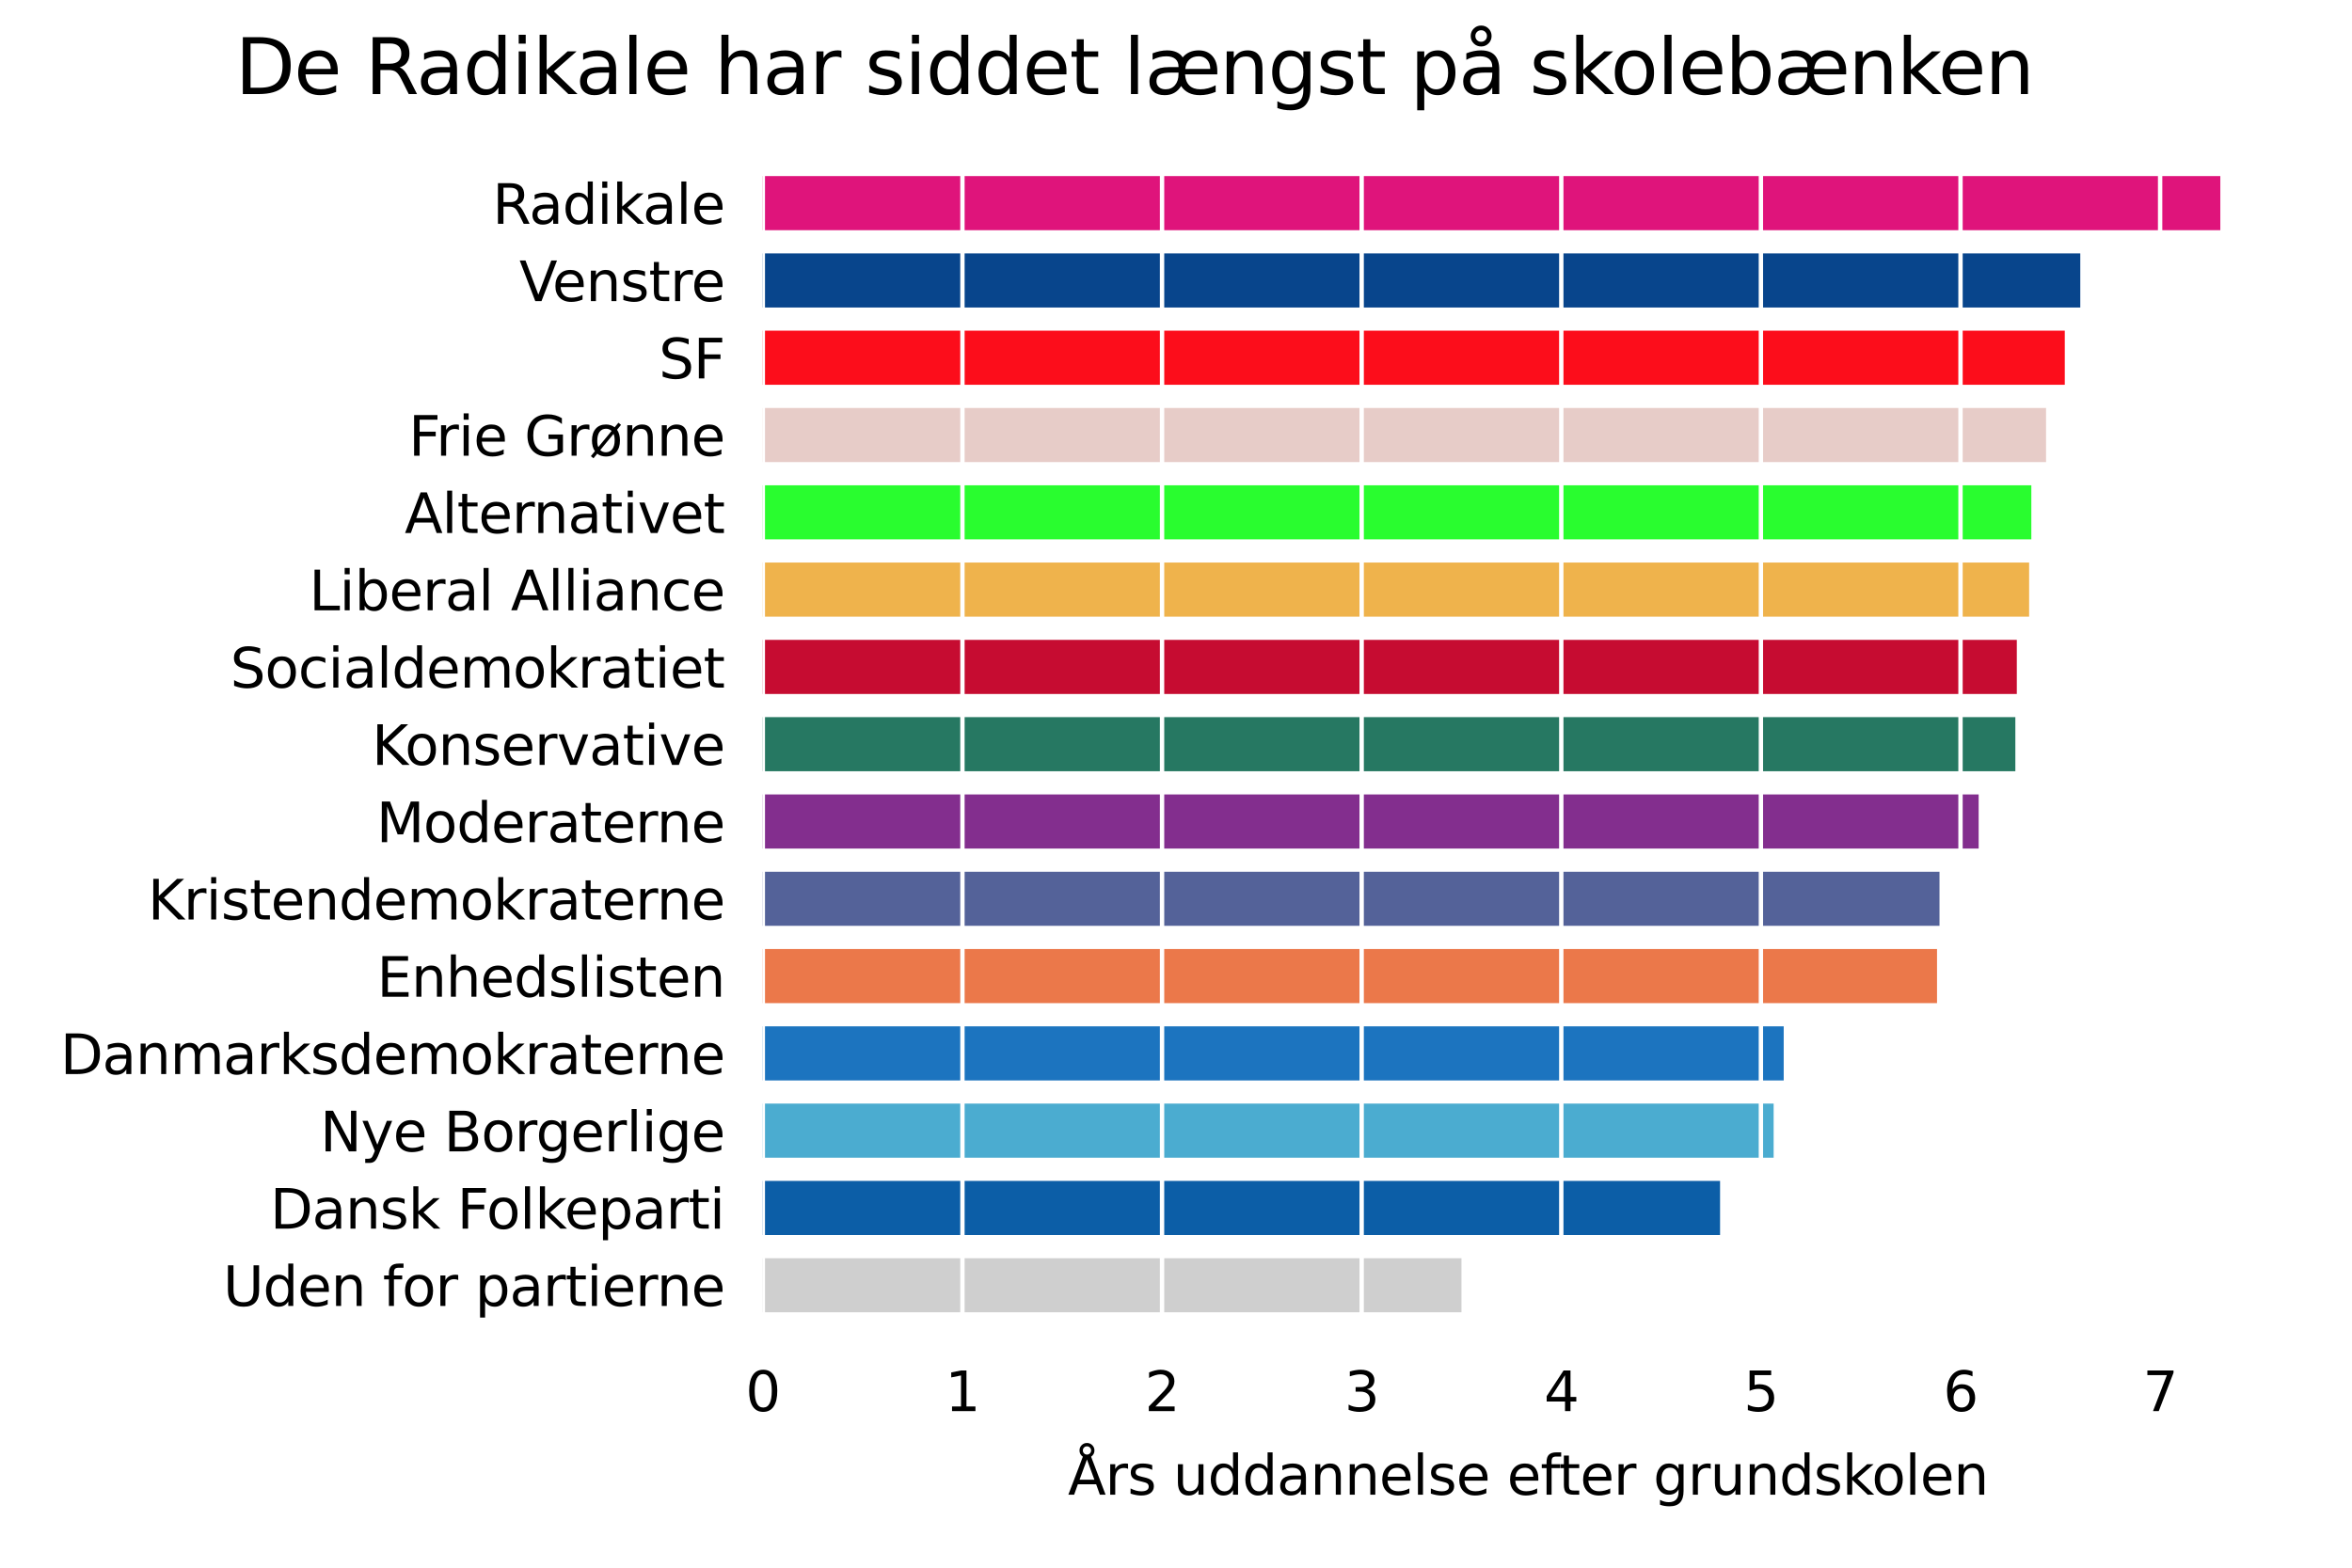 <?xml version="1.0" encoding="utf-8" standalone="no"?>
<!DOCTYPE svg PUBLIC "-//W3C//DTD SVG 1.1//EN"
  "http://www.w3.org/Graphics/SVG/1.1/DTD/svg11.dtd">
<svg xmlns:xlink="http://www.w3.org/1999/xlink" width="432pt" height="288pt" viewBox="0 0 432 288" xmlns="http://www.w3.org/2000/svg" version="1.1">
 <defs>
  <style type="text/css">*{stroke-linejoin: round; stroke-linecap: butt}</style>
 </defs>
 <g id="figure_1">
  <g id="patch_1">
   <path d="M 0 288 
L 432 288 
L 432 0 
L 0 0 
z
" style="fill: #ffffff"/>
  </g>
  <g id="axes_1">
   <g id="patch_2">
    <path d="M 140.11 244.634 
L 421.2 244.634 
L 421.2 28.8 
L 140.11 28.8 
z
" style="fill: #ffffff"/>
   </g>
   <g id="patch_3">
    <path d="M 140.11 241.084 
L 268.434 241.084 
L 268.434 231.144 
L 140.11 231.144 
z
" clip-path="url(#p7bb45e9461)" style="fill: #cfcfcf"/>
   </g>
   <g id="patch_4">
    <path d="M 140.11 226.884 
L 315.93 226.884 
L 315.93 216.945 
L 140.11 216.945 
z
" clip-path="url(#p7bb45e9461)" style="fill: #0c5ea7"/>
   </g>
   <g id="patch_5">
    <path d="M 140.11 212.685 
L 325.77 212.685 
L 325.77 202.745 
L 140.11 202.745 
z
" clip-path="url(#p7bb45e9461)" style="fill: #4bacd0"/>
   </g>
   <g id="patch_6">
    <path d="M 140.11 198.485 
L 327.62 198.485 
L 327.62 188.545 
L 140.11 188.545 
z
" clip-path="url(#p7bb45e9461)" style="fill: #1c74bf"/>
   </g>
   <g id="patch_7">
    <path d="M 140.11 184.285 
L 355.78 184.285 
L 355.78 174.346 
L 140.11 174.346 
z
" clip-path="url(#p7bb45e9461)" style="fill: #eb784a"/>
   </g>
   <g id="patch_8">
    <path d="M 140.11 170.086 
L 356.234 170.086 
L 356.234 160.146 
L 140.11 160.146 
z
" clip-path="url(#p7bb45e9461)" style="fill: #546299"/>
   </g>
   <g id="patch_9">
    <path d="M 140.11 155.886 
L 363.427 155.886 
L 363.427 145.947 
L 140.11 145.947 
z
" clip-path="url(#p7bb45e9461)" style="fill: #832e8e"/>
   </g>
   <g id="patch_10">
    <path d="M 140.11 141.687 
L 370.166 141.687 
L 370.166 131.747 
L 140.11 131.747 
z
" clip-path="url(#p7bb45e9461)" style="fill: #267862"/>
   </g>
   <g id="patch_11">
    <path d="M 140.11 127.487 
L 370.435 127.487 
L 370.435 117.547 
L 140.11 117.547 
z
" clip-path="url(#p7bb45e9461)" style="fill: #c60c31"/>
   </g>
   <g id="patch_12">
    <path d="M 140.11 113.288 
L 372.697 113.288 
L 372.697 103.348 
L 140.11 103.348 
z
" clip-path="url(#p7bb45e9461)" style="fill: #efb34c"/>
   </g>
   <g id="patch_13">
    <path d="M 140.11 99.088 
L 373.103 99.088 
L 373.103 89.148 
L 140.11 89.148 
z
" clip-path="url(#p7bb45e9461)" style="fill: #29fd2f"/>
   </g>
   <g id="patch_14">
    <path d="M 140.11 84.888 
L 375.807 84.888 
L 375.807 74.949 
L 140.11 74.949 
z
" clip-path="url(#p7bb45e9461)" style="fill: #e7ccc8"/>
   </g>
   <g id="patch_15">
    <path d="M 140.11 70.689 
L 379.246 70.689 
L 379.246 60.749 
L 140.11 60.749 
z
" clip-path="url(#p7bb45e9461)" style="fill: #fc0d1b"/>
   </g>
   <g id="patch_16">
    <path d="M 140.11 56.489 
L 382.092 56.489 
L 382.092 46.549 
L 140.11 46.549 
z
" clip-path="url(#p7bb45e9461)" style="fill: #08458c"/>
   </g>
   <g id="patch_17">
    <path d="M 140.11 42.29 
L 407.815 42.29 
L 407.815 32.35 
L 140.11 32.35 
z
" clip-path="url(#p7bb45e9461)" style="fill: #df147b"/>
   </g>
   <g id="matplotlib.axis_1">
    <g id="xtick_1">
     <g id="line2d_1">
      <path d="M 140.11 244.634 
L 140.11 28.8 
" clip-path="url(#p7bb45e9461)" style="fill: none; stroke: #ffffff; stroke-width: 0.8; stroke-linecap: square"/>
     </g>
     <g id="text_1">
      <!-- 0 -->
      <g transform="translate(136.929 259.232) scale(0.1 -0.1)">
       <defs>
        <path id="DejaVuSans-30" d="M 2034 4250 
Q 1547 4250 1301 3770 
Q 1056 3291 1056 2328 
Q 1056 1369 1301 889 
Q 1547 409 2034 409 
Q 2525 409 2770 889 
Q 3016 1369 3016 2328 
Q 3016 3291 2770 3770 
Q 2525 4250 2034 4250 
z
M 2034 4750 
Q 2819 4750 3233 4129 
Q 3647 3509 3647 2328 
Q 3647 1150 3233 529 
Q 2819 -91 2034 -91 
Q 1250 -91 836 529 
Q 422 1150 422 2328 
Q 422 3509 836 4129 
Q 1250 4750 2034 4750 
z
" transform="scale(0.016)"/>
       </defs>
       <use xlink:href="#DejaVuSans-30"/>
      </g>
     </g>
    </g>
    <g id="xtick_2">
     <g id="line2d_2">
      <path d="M 176.774 244.634 
L 176.774 28.8 
" clip-path="url(#p7bb45e9461)" style="fill: none; stroke: #ffffff; stroke-width: 0.8; stroke-linecap: square"/>
     </g>
     <g id="text_2">
      <!-- 1 -->
      <g transform="translate(173.593 259.232) scale(0.1 -0.1)">
       <defs>
        <path id="DejaVuSans-31" d="M 794 531 
L 1825 531 
L 1825 4091 
L 703 3866 
L 703 4441 
L 1819 4666 
L 2450 4666 
L 2450 531 
L 3481 531 
L 3481 0 
L 794 0 
L 794 531 
z
" transform="scale(0.016)"/>
       </defs>
       <use xlink:href="#DejaVuSans-31"/>
      </g>
     </g>
    </g>
    <g id="xtick_3">
     <g id="line2d_3">
      <path d="M 213.438 244.634 
L 213.438 28.8 
" clip-path="url(#p7bb45e9461)" style="fill: none; stroke: #ffffff; stroke-width: 0.8; stroke-linecap: square"/>
     </g>
     <g id="text_3">
      <!-- 2 -->
      <g transform="translate(210.257 259.232) scale(0.1 -0.1)">
       <defs>
        <path id="DejaVuSans-32" d="M 1228 531 
L 3431 531 
L 3431 0 
L 469 0 
L 469 531 
Q 828 903 1448 1529 
Q 2069 2156 2228 2338 
Q 2531 2678 2651 2914 
Q 2772 3150 2772 3378 
Q 2772 3750 2511 3984 
Q 2250 4219 1831 4219 
Q 1534 4219 1204 4116 
Q 875 4013 500 3803 
L 500 4441 
Q 881 4594 1212 4672 
Q 1544 4750 1819 4750 
Q 2544 4750 2975 4387 
Q 3406 4025 3406 3419 
Q 3406 3131 3298 2873 
Q 3191 2616 2906 2266 
Q 2828 2175 2409 1742 
Q 1991 1309 1228 531 
z
" transform="scale(0.016)"/>
       </defs>
       <use xlink:href="#DejaVuSans-32"/>
      </g>
     </g>
    </g>
    <g id="xtick_4">
     <g id="line2d_4">
      <path d="M 250.102 244.634 
L 250.102 28.8 
" clip-path="url(#p7bb45e9461)" style="fill: none; stroke: #ffffff; stroke-width: 0.8; stroke-linecap: square"/>
     </g>
     <g id="text_4">
      <!-- 3 -->
      <g transform="translate(246.92 259.232) scale(0.1 -0.1)">
       <defs>
        <path id="DejaVuSans-33" d="M 2597 2516 
Q 3050 2419 3304 2112 
Q 3559 1806 3559 1356 
Q 3559 666 3084 287 
Q 2609 -91 1734 -91 
Q 1441 -91 1130 -33 
Q 819 25 488 141 
L 488 750 
Q 750 597 1062 519 
Q 1375 441 1716 441 
Q 2309 441 2620 675 
Q 2931 909 2931 1356 
Q 2931 1769 2642 2001 
Q 2353 2234 1838 2234 
L 1294 2234 
L 1294 2753 
L 1863 2753 
Q 2328 2753 2575 2939 
Q 2822 3125 2822 3475 
Q 2822 3834 2567 4026 
Q 2313 4219 1838 4219 
Q 1578 4219 1281 4162 
Q 984 4106 628 3988 
L 628 4550 
Q 988 4650 1302 4700 
Q 1616 4750 1894 4750 
Q 2613 4750 3031 4423 
Q 3450 4097 3450 3541 
Q 3450 3153 3228 2886 
Q 3006 2619 2597 2516 
z
" transform="scale(0.016)"/>
       </defs>
       <use xlink:href="#DejaVuSans-33"/>
      </g>
     </g>
    </g>
    <g id="xtick_5">
     <g id="line2d_5">
      <path d="M 286.766 244.634 
L 286.766 28.8 
" clip-path="url(#p7bb45e9461)" style="fill: none; stroke: #ffffff; stroke-width: 0.8; stroke-linecap: square"/>
     </g>
     <g id="text_5">
      <!-- 4 -->
      <g transform="translate(283.584 259.232) scale(0.1 -0.1)">
       <defs>
        <path id="DejaVuSans-34" d="M 2419 4116 
L 825 1625 
L 2419 1625 
L 2419 4116 
z
M 2253 4666 
L 3047 4666 
L 3047 1625 
L 3713 1625 
L 3713 1100 
L 3047 1100 
L 3047 0 
L 2419 0 
L 2419 1100 
L 313 1100 
L 313 1709 
L 2253 4666 
z
" transform="scale(0.016)"/>
       </defs>
       <use xlink:href="#DejaVuSans-34"/>
      </g>
     </g>
    </g>
    <g id="xtick_6">
     <g id="line2d_6">
      <path d="M 323.43 244.634 
L 323.43 28.8 
" clip-path="url(#p7bb45e9461)" style="fill: none; stroke: #ffffff; stroke-width: 0.8; stroke-linecap: square"/>
     </g>
     <g id="text_6">
      <!-- 5 -->
      <g transform="translate(320.248 259.232) scale(0.1 -0.1)">
       <defs>
        <path id="DejaVuSans-35" d="M 691 4666 
L 3169 4666 
L 3169 4134 
L 1269 4134 
L 1269 2991 
Q 1406 3038 1543 3061 
Q 1681 3084 1819 3084 
Q 2600 3084 3056 2656 
Q 3513 2228 3513 1497 
Q 3513 744 3044 326 
Q 2575 -91 1722 -91 
Q 1428 -91 1123 -41 
Q 819 9 494 109 
L 494 744 
Q 775 591 1075 516 
Q 1375 441 1709 441 
Q 2250 441 2565 725 
Q 2881 1009 2881 1497 
Q 2881 1984 2565 2268 
Q 2250 2553 1709 2553 
Q 1456 2553 1204 2497 
Q 953 2441 691 2322 
L 691 4666 
z
" transform="scale(0.016)"/>
       </defs>
       <use xlink:href="#DejaVuSans-35"/>
      </g>
     </g>
    </g>
    <g id="xtick_7">
     <g id="line2d_7">
      <path d="M 360.093 244.634 
L 360.093 28.8 
" clip-path="url(#p7bb45e9461)" style="fill: none; stroke: #ffffff; stroke-width: 0.8; stroke-linecap: square"/>
     </g>
     <g id="text_7">
      <!-- 6 -->
      <g transform="translate(356.912 259.232) scale(0.1 -0.1)">
       <defs>
        <path id="DejaVuSans-36" d="M 2113 2584 
Q 1688 2584 1439 2293 
Q 1191 2003 1191 1497 
Q 1191 994 1439 701 
Q 1688 409 2113 409 
Q 2538 409 2786 701 
Q 3034 994 3034 1497 
Q 3034 2003 2786 2293 
Q 2538 2584 2113 2584 
z
M 3366 4563 
L 3366 3988 
Q 3128 4100 2886 4159 
Q 2644 4219 2406 4219 
Q 1781 4219 1451 3797 
Q 1122 3375 1075 2522 
Q 1259 2794 1537 2939 
Q 1816 3084 2150 3084 
Q 2853 3084 3261 2657 
Q 3669 2231 3669 1497 
Q 3669 778 3244 343 
Q 2819 -91 2113 -91 
Q 1303 -91 875 529 
Q 447 1150 447 2328 
Q 447 3434 972 4092 
Q 1497 4750 2381 4750 
Q 2619 4750 2861 4703 
Q 3103 4656 3366 4563 
z
" transform="scale(0.016)"/>
       </defs>
       <use xlink:href="#DejaVuSans-36"/>
      </g>
     </g>
    </g>
    <g id="xtick_8">
     <g id="line2d_8">
      <path d="M 396.757 244.634 
L 396.757 28.8 
" clip-path="url(#p7bb45e9461)" style="fill: none; stroke: #ffffff; stroke-width: 0.8; stroke-linecap: square"/>
     </g>
     <g id="text_8">
      <!-- 7 -->
      <g transform="translate(393.576 259.232) scale(0.1 -0.1)">
       <defs>
        <path id="DejaVuSans-37" d="M 525 4666 
L 3525 4666 
L 3525 4397 
L 1831 0 
L 1172 0 
L 2766 4134 
L 525 4134 
L 525 4666 
z
" transform="scale(0.016)"/>
       </defs>
       <use xlink:href="#DejaVuSans-37"/>
      </g>
     </g>
    </g>
    <g id="text_9">
     <!-- Års uddannelse efter grundskolen -->
     <g transform="translate(196.146 274.595) scale(0.1 -0.1)">
      <defs>
       <path id="DejaVuSans-c5" d="M 2663 5081 
Q 2663 5278 2523 5417 
Q 2384 5556 2188 5556 
Q 1988 5556 1852 5420 
Q 1716 5284 1716 5081 
Q 1716 4884 1853 4746 
Q 1991 4609 2188 4609 
Q 2384 4609 2523 4746 
Q 2663 4884 2663 5081 
z
M 2188 4044 
L 1338 1722 
L 3041 1722 
L 2188 4044 
z
M 1716 4366 
Q 1525 4494 1428 4673 
Q 1331 4853 1331 5081 
Q 1331 5441 1579 5691 
Q 1828 5941 2188 5941 
Q 2544 5941 2795 5689 
Q 3047 5438 3047 5081 
Q 3047 4863 2948 4678 
Q 2850 4494 2663 4366 
L 4325 0 
L 3669 0 
L 3244 1197 
L 1141 1197 
L 716 0 
L 50 0 
L 1716 4366 
z
" transform="scale(0.016)"/>
       <path id="DejaVuSans-72" d="M 2631 2963 
Q 2534 3019 2420 3045 
Q 2306 3072 2169 3072 
Q 1681 3072 1420 2755 
Q 1159 2438 1159 1844 
L 1159 0 
L 581 0 
L 581 3500 
L 1159 3500 
L 1159 2956 
Q 1341 3275 1631 3429 
Q 1922 3584 2338 3584 
Q 2397 3584 2469 3576 
Q 2541 3569 2628 3553 
L 2631 2963 
z
" transform="scale(0.016)"/>
       <path id="DejaVuSans-73" d="M 2834 3397 
L 2834 2853 
Q 2591 2978 2328 3040 
Q 2066 3103 1784 3103 
Q 1356 3103 1142 2972 
Q 928 2841 928 2578 
Q 928 2378 1081 2264 
Q 1234 2150 1697 2047 
L 1894 2003 
Q 2506 1872 2764 1633 
Q 3022 1394 3022 966 
Q 3022 478 2636 193 
Q 2250 -91 1575 -91 
Q 1294 -91 989 -36 
Q 684 19 347 128 
L 347 722 
Q 666 556 975 473 
Q 1284 391 1588 391 
Q 1994 391 2212 530 
Q 2431 669 2431 922 
Q 2431 1156 2273 1281 
Q 2116 1406 1581 1522 
L 1381 1569 
Q 847 1681 609 1914 
Q 372 2147 372 2553 
Q 372 3047 722 3315 
Q 1072 3584 1716 3584 
Q 2034 3584 2315 3537 
Q 2597 3491 2834 3397 
z
" transform="scale(0.016)"/>
       <path id="DejaVuSans-20" transform="scale(0.016)"/>
       <path id="DejaVuSans-75" d="M 544 1381 
L 544 3500 
L 1119 3500 
L 1119 1403 
Q 1119 906 1312 657 
Q 1506 409 1894 409 
Q 2359 409 2629 706 
Q 2900 1003 2900 1516 
L 2900 3500 
L 3475 3500 
L 3475 0 
L 2900 0 
L 2900 538 
Q 2691 219 2414 64 
Q 2138 -91 1772 -91 
Q 1169 -91 856 284 
Q 544 659 544 1381 
z
M 1991 3584 
L 1991 3584 
z
" transform="scale(0.016)"/>
       <path id="DejaVuSans-64" d="M 2906 2969 
L 2906 4863 
L 3481 4863 
L 3481 0 
L 2906 0 
L 2906 525 
Q 2725 213 2448 61 
Q 2172 -91 1784 -91 
Q 1150 -91 751 415 
Q 353 922 353 1747 
Q 353 2572 751 3078 
Q 1150 3584 1784 3584 
Q 2172 3584 2448 3432 
Q 2725 3281 2906 2969 
z
M 947 1747 
Q 947 1113 1208 752 
Q 1469 391 1925 391 
Q 2381 391 2643 752 
Q 2906 1113 2906 1747 
Q 2906 2381 2643 2742 
Q 2381 3103 1925 3103 
Q 1469 3103 1208 2742 
Q 947 2381 947 1747 
z
" transform="scale(0.016)"/>
       <path id="DejaVuSans-61" d="M 2194 1759 
Q 1497 1759 1228 1600 
Q 959 1441 959 1056 
Q 959 750 1161 570 
Q 1363 391 1709 391 
Q 2188 391 2477 730 
Q 2766 1069 2766 1631 
L 2766 1759 
L 2194 1759 
z
M 3341 1997 
L 3341 0 
L 2766 0 
L 2766 531 
Q 2569 213 2275 61 
Q 1981 -91 1556 -91 
Q 1019 -91 701 211 
Q 384 513 384 1019 
Q 384 1609 779 1909 
Q 1175 2209 1959 2209 
L 2766 2209 
L 2766 2266 
Q 2766 2663 2505 2880 
Q 2244 3097 1772 3097 
Q 1472 3097 1187 3025 
Q 903 2953 641 2809 
L 641 3341 
Q 956 3463 1253 3523 
Q 1550 3584 1831 3584 
Q 2591 3584 2966 3190 
Q 3341 2797 3341 1997 
z
" transform="scale(0.016)"/>
       <path id="DejaVuSans-6e" d="M 3513 2113 
L 3513 0 
L 2938 0 
L 2938 2094 
Q 2938 2591 2744 2837 
Q 2550 3084 2163 3084 
Q 1697 3084 1428 2787 
Q 1159 2491 1159 1978 
L 1159 0 
L 581 0 
L 581 3500 
L 1159 3500 
L 1159 2956 
Q 1366 3272 1645 3428 
Q 1925 3584 2291 3584 
Q 2894 3584 3203 3211 
Q 3513 2838 3513 2113 
z
" transform="scale(0.016)"/>
       <path id="DejaVuSans-65" d="M 3597 1894 
L 3597 1613 
L 953 1613 
Q 991 1019 1311 708 
Q 1631 397 2203 397 
Q 2534 397 2845 478 
Q 3156 559 3463 722 
L 3463 178 
Q 3153 47 2828 -22 
Q 2503 -91 2169 -91 
Q 1331 -91 842 396 
Q 353 884 353 1716 
Q 353 2575 817 3079 
Q 1281 3584 2069 3584 
Q 2775 3584 3186 3129 
Q 3597 2675 3597 1894 
z
M 3022 2063 
Q 3016 2534 2758 2815 
Q 2500 3097 2075 3097 
Q 1594 3097 1305 2825 
Q 1016 2553 972 2059 
L 3022 2063 
z
" transform="scale(0.016)"/>
       <path id="DejaVuSans-6c" d="M 603 4863 
L 1178 4863 
L 1178 0 
L 603 0 
L 603 4863 
z
" transform="scale(0.016)"/>
       <path id="DejaVuSans-66" d="M 2375 4863 
L 2375 4384 
L 1825 4384 
Q 1516 4384 1395 4259 
Q 1275 4134 1275 3809 
L 1275 3500 
L 2222 3500 
L 2222 3053 
L 1275 3053 
L 1275 0 
L 697 0 
L 697 3053 
L 147 3053 
L 147 3500 
L 697 3500 
L 697 3744 
Q 697 4328 969 4595 
Q 1241 4863 1831 4863 
L 2375 4863 
z
" transform="scale(0.016)"/>
       <path id="DejaVuSans-74" d="M 1172 4494 
L 1172 3500 
L 2356 3500 
L 2356 3053 
L 1172 3053 
L 1172 1153 
Q 1172 725 1289 603 
Q 1406 481 1766 481 
L 2356 481 
L 2356 0 
L 1766 0 
Q 1100 0 847 248 
Q 594 497 594 1153 
L 594 3053 
L 172 3053 
L 172 3500 
L 594 3500 
L 594 4494 
L 1172 4494 
z
" transform="scale(0.016)"/>
       <path id="DejaVuSans-67" d="M 2906 1791 
Q 2906 2416 2648 2759 
Q 2391 3103 1925 3103 
Q 1463 3103 1205 2759 
Q 947 2416 947 1791 
Q 947 1169 1205 825 
Q 1463 481 1925 481 
Q 2391 481 2648 825 
Q 2906 1169 2906 1791 
z
M 3481 434 
Q 3481 -459 3084 -895 
Q 2688 -1331 1869 -1331 
Q 1566 -1331 1297 -1286 
Q 1028 -1241 775 -1147 
L 775 -588 
Q 1028 -725 1275 -790 
Q 1522 -856 1778 -856 
Q 2344 -856 2625 -561 
Q 2906 -266 2906 331 
L 2906 616 
Q 2728 306 2450 153 
Q 2172 0 1784 0 
Q 1141 0 747 490 
Q 353 981 353 1791 
Q 353 2603 747 3093 
Q 1141 3584 1784 3584 
Q 2172 3584 2450 3431 
Q 2728 3278 2906 2969 
L 2906 3500 
L 3481 3500 
L 3481 434 
z
" transform="scale(0.016)"/>
       <path id="DejaVuSans-6b" d="M 581 4863 
L 1159 4863 
L 1159 1991 
L 2875 3500 
L 3609 3500 
L 1753 1863 
L 3688 0 
L 2938 0 
L 1159 1709 
L 1159 0 
L 581 0 
L 581 4863 
z
" transform="scale(0.016)"/>
       <path id="DejaVuSans-6f" d="M 1959 3097 
Q 1497 3097 1228 2736 
Q 959 2375 959 1747 
Q 959 1119 1226 758 
Q 1494 397 1959 397 
Q 2419 397 2687 759 
Q 2956 1122 2956 1747 
Q 2956 2369 2687 2733 
Q 2419 3097 1959 3097 
z
M 1959 3584 
Q 2709 3584 3137 3096 
Q 3566 2609 3566 1747 
Q 3566 888 3137 398 
Q 2709 -91 1959 -91 
Q 1206 -91 779 398 
Q 353 888 353 1747 
Q 353 2609 779 3096 
Q 1206 3584 1959 3584 
z
" transform="scale(0.016)"/>
      </defs>
      <use xlink:href="#DejaVuSans-c5"/>
      <use xlink:href="#DejaVuSans-72" x="68.408"/>
      <use xlink:href="#DejaVuSans-73" x="109.521"/>
      <use xlink:href="#DejaVuSans-20" x="161.621"/>
      <use xlink:href="#DejaVuSans-75" x="193.408"/>
      <use xlink:href="#DejaVuSans-64" x="256.787"/>
      <use xlink:href="#DejaVuSans-64" x="320.264"/>
      <use xlink:href="#DejaVuSans-61" x="383.74"/>
      <use xlink:href="#DejaVuSans-6e" x="445.02"/>
      <use xlink:href="#DejaVuSans-6e" x="508.398"/>
      <use xlink:href="#DejaVuSans-65" x="571.777"/>
      <use xlink:href="#DejaVuSans-6c" x="633.301"/>
      <use xlink:href="#DejaVuSans-73" x="661.084"/>
      <use xlink:href="#DejaVuSans-65" x="713.184"/>
      <use xlink:href="#DejaVuSans-20" x="774.707"/>
      <use xlink:href="#DejaVuSans-65" x="806.494"/>
      <use xlink:href="#DejaVuSans-66" x="868.018"/>
      <use xlink:href="#DejaVuSans-74" x="901.473"/>
      <use xlink:href="#DejaVuSans-65" x="940.682"/>
      <use xlink:href="#DejaVuSans-72" x="1002.205"/>
      <use xlink:href="#DejaVuSans-20" x="1043.318"/>
      <use xlink:href="#DejaVuSans-67" x="1075.105"/>
      <use xlink:href="#DejaVuSans-72" x="1138.582"/>
      <use xlink:href="#DejaVuSans-75" x="1179.695"/>
      <use xlink:href="#DejaVuSans-6e" x="1243.074"/>
      <use xlink:href="#DejaVuSans-64" x="1306.453"/>
      <use xlink:href="#DejaVuSans-73" x="1369.93"/>
      <use xlink:href="#DejaVuSans-6b" x="1422.029"/>
      <use xlink:href="#DejaVuSans-6f" x="1476.314"/>
      <use xlink:href="#DejaVuSans-6c" x="1537.496"/>
      <use xlink:href="#DejaVuSans-65" x="1565.279"/>
      <use xlink:href="#DejaVuSans-6e" x="1626.803"/>
     </g>
    </g>
   </g>
   <g id="matplotlib.axis_2">
    <g id="ytick_1">
     <g id="text_10">
      <!-- Uden for partierne -->
      <g transform="translate(40.98 239.913) scale(0.1 -0.1)">
       <defs>
        <path id="DejaVuSans-55" d="M 556 4666 
L 1191 4666 
L 1191 1831 
Q 1191 1081 1462 751 
Q 1734 422 2344 422 
Q 2950 422 3222 751 
Q 3494 1081 3494 1831 
L 3494 4666 
L 4128 4666 
L 4128 1753 
Q 4128 841 3676 375 
Q 3225 -91 2344 -91 
Q 1459 -91 1007 375 
Q 556 841 556 1753 
L 556 4666 
z
" transform="scale(0.016)"/>
        <path id="DejaVuSans-70" d="M 1159 525 
L 1159 -1331 
L 581 -1331 
L 581 3500 
L 1159 3500 
L 1159 2969 
Q 1341 3281 1617 3432 
Q 1894 3584 2278 3584 
Q 2916 3584 3314 3078 
Q 3713 2572 3713 1747 
Q 3713 922 3314 415 
Q 2916 -91 2278 -91 
Q 1894 -91 1617 61 
Q 1341 213 1159 525 
z
M 3116 1747 
Q 3116 2381 2855 2742 
Q 2594 3103 2138 3103 
Q 1681 3103 1420 2742 
Q 1159 2381 1159 1747 
Q 1159 1113 1420 752 
Q 1681 391 2138 391 
Q 2594 391 2855 752 
Q 3116 1113 3116 1747 
z
" transform="scale(0.016)"/>
        <path id="DejaVuSans-69" d="M 603 3500 
L 1178 3500 
L 1178 0 
L 603 0 
L 603 3500 
z
M 603 4863 
L 1178 4863 
L 1178 4134 
L 603 4134 
L 603 4863 
z
" transform="scale(0.016)"/>
       </defs>
       <use xlink:href="#DejaVuSans-55"/>
       <use xlink:href="#DejaVuSans-64" x="73.193"/>
       <use xlink:href="#DejaVuSans-65" x="136.67"/>
       <use xlink:href="#DejaVuSans-6e" x="198.193"/>
       <use xlink:href="#DejaVuSans-20" x="261.572"/>
       <use xlink:href="#DejaVuSans-66" x="293.359"/>
       <use xlink:href="#DejaVuSans-6f" x="328.564"/>
       <use xlink:href="#DejaVuSans-72" x="389.746"/>
       <use xlink:href="#DejaVuSans-20" x="430.859"/>
       <use xlink:href="#DejaVuSans-70" x="462.646"/>
       <use xlink:href="#DejaVuSans-61" x="526.123"/>
       <use xlink:href="#DejaVuSans-72" x="587.402"/>
       <use xlink:href="#DejaVuSans-74" x="628.516"/>
       <use xlink:href="#DejaVuSans-69" x="667.725"/>
       <use xlink:href="#DejaVuSans-65" x="695.508"/>
       <use xlink:href="#DejaVuSans-72" x="757.031"/>
       <use xlink:href="#DejaVuSans-6e" x="796.395"/>
       <use xlink:href="#DejaVuSans-65" x="859.773"/>
      </g>
     </g>
    </g>
    <g id="ytick_2">
     <g id="text_11">
      <!-- Dansk Folkeparti -->
      <g transform="translate(49.613 225.714) scale(0.1 -0.1)">
       <defs>
        <path id="DejaVuSans-44" d="M 1259 4147 
L 1259 519 
L 2022 519 
Q 2988 519 3436 956 
Q 3884 1394 3884 2338 
Q 3884 3275 3436 3711 
Q 2988 4147 2022 4147 
L 1259 4147 
z
M 628 4666 
L 1925 4666 
Q 3281 4666 3915 4102 
Q 4550 3538 4550 2338 
Q 4550 1131 3912 565 
Q 3275 0 1925 0 
L 628 0 
L 628 4666 
z
" transform="scale(0.016)"/>
        <path id="DejaVuSans-46" d="M 628 4666 
L 3309 4666 
L 3309 4134 
L 1259 4134 
L 1259 2759 
L 3109 2759 
L 3109 2228 
L 1259 2228 
L 1259 0 
L 628 0 
L 628 4666 
z
" transform="scale(0.016)"/>
       </defs>
       <use xlink:href="#DejaVuSans-44"/>
       <use xlink:href="#DejaVuSans-61" x="77.002"/>
       <use xlink:href="#DejaVuSans-6e" x="138.281"/>
       <use xlink:href="#DejaVuSans-73" x="201.66"/>
       <use xlink:href="#DejaVuSans-6b" x="253.76"/>
       <use xlink:href="#DejaVuSans-20" x="311.67"/>
       <use xlink:href="#DejaVuSans-46" x="343.457"/>
       <use xlink:href="#DejaVuSans-6f" x="397.352"/>
       <use xlink:href="#DejaVuSans-6c" x="458.533"/>
       <use xlink:href="#DejaVuSans-6b" x="486.316"/>
       <use xlink:href="#DejaVuSans-65" x="540.602"/>
       <use xlink:href="#DejaVuSans-70" x="602.125"/>
       <use xlink:href="#DejaVuSans-61" x="665.602"/>
       <use xlink:href="#DejaVuSans-72" x="726.881"/>
       <use xlink:href="#DejaVuSans-74" x="767.994"/>
       <use xlink:href="#DejaVuSans-69" x="807.203"/>
      </g>
     </g>
    </g>
    <g id="ytick_3">
     <g id="text_12">
      <!-- Nye Borgerlige -->
      <g transform="translate(58.793 211.514) scale(0.1 -0.1)">
       <defs>
        <path id="DejaVuSans-4e" d="M 628 4666 
L 1478 4666 
L 3547 763 
L 3547 4666 
L 4159 4666 
L 4159 0 
L 3309 0 
L 1241 3903 
L 1241 0 
L 628 0 
L 628 4666 
z
" transform="scale(0.016)"/>
        <path id="DejaVuSans-79" d="M 2059 -325 
Q 1816 -950 1584 -1140 
Q 1353 -1331 966 -1331 
L 506 -1331 
L 506 -850 
L 844 -850 
Q 1081 -850 1212 -737 
Q 1344 -625 1503 -206 
L 1606 56 
L 191 3500 
L 800 3500 
L 1894 763 
L 2988 3500 
L 3597 3500 
L 2059 -325 
z
" transform="scale(0.016)"/>
        <path id="DejaVuSans-42" d="M 1259 2228 
L 1259 519 
L 2272 519 
Q 2781 519 3026 730 
Q 3272 941 3272 1375 
Q 3272 1813 3026 2020 
Q 2781 2228 2272 2228 
L 1259 2228 
z
M 1259 4147 
L 1259 2741 
L 2194 2741 
Q 2656 2741 2882 2914 
Q 3109 3088 3109 3444 
Q 3109 3797 2882 3972 
Q 2656 4147 2194 4147 
L 1259 4147 
z
M 628 4666 
L 2241 4666 
Q 2963 4666 3353 4366 
Q 3744 4066 3744 3513 
Q 3744 3084 3544 2831 
Q 3344 2578 2956 2516 
Q 3422 2416 3680 2098 
Q 3938 1781 3938 1306 
Q 3938 681 3513 340 
Q 3088 0 2303 0 
L 628 0 
L 628 4666 
z
" transform="scale(0.016)"/>
       </defs>
       <use xlink:href="#DejaVuSans-4e"/>
       <use xlink:href="#DejaVuSans-79" x="74.805"/>
       <use xlink:href="#DejaVuSans-65" x="133.984"/>
       <use xlink:href="#DejaVuSans-20" x="195.508"/>
       <use xlink:href="#DejaVuSans-42" x="227.295"/>
       <use xlink:href="#DejaVuSans-6f" x="295.898"/>
       <use xlink:href="#DejaVuSans-72" x="357.08"/>
       <use xlink:href="#DejaVuSans-67" x="396.443"/>
       <use xlink:href="#DejaVuSans-65" x="459.92"/>
       <use xlink:href="#DejaVuSans-72" x="521.443"/>
       <use xlink:href="#DejaVuSans-6c" x="562.557"/>
       <use xlink:href="#DejaVuSans-69" x="590.34"/>
       <use xlink:href="#DejaVuSans-67" x="618.123"/>
       <use xlink:href="#DejaVuSans-65" x="681.6"/>
      </g>
     </g>
    </g>
    <g id="ytick_4">
     <g id="text_13">
      <!-- Danmarksdemokraterne -->
      <g transform="translate(11.074 197.314) scale(0.1 -0.1)">
       <defs>
        <path id="DejaVuSans-6d" d="M 3328 2828 
Q 3544 3216 3844 3400 
Q 4144 3584 4550 3584 
Q 5097 3584 5394 3201 
Q 5691 2819 5691 2113 
L 5691 0 
L 5113 0 
L 5113 2094 
Q 5113 2597 4934 2840 
Q 4756 3084 4391 3084 
Q 3944 3084 3684 2787 
Q 3425 2491 3425 1978 
L 3425 0 
L 2847 0 
L 2847 2094 
Q 2847 2600 2669 2842 
Q 2491 3084 2119 3084 
Q 1678 3084 1418 2786 
Q 1159 2488 1159 1978 
L 1159 0 
L 581 0 
L 581 3500 
L 1159 3500 
L 1159 2956 
Q 1356 3278 1631 3431 
Q 1906 3584 2284 3584 
Q 2666 3584 2933 3390 
Q 3200 3197 3328 2828 
z
" transform="scale(0.016)"/>
       </defs>
       <use xlink:href="#DejaVuSans-44"/>
       <use xlink:href="#DejaVuSans-61" x="77.002"/>
       <use xlink:href="#DejaVuSans-6e" x="138.281"/>
       <use xlink:href="#DejaVuSans-6d" x="201.66"/>
       <use xlink:href="#DejaVuSans-61" x="299.072"/>
       <use xlink:href="#DejaVuSans-72" x="360.352"/>
       <use xlink:href="#DejaVuSans-6b" x="401.465"/>
       <use xlink:href="#DejaVuSans-73" x="459.375"/>
       <use xlink:href="#DejaVuSans-64" x="511.475"/>
       <use xlink:href="#DejaVuSans-65" x="574.951"/>
       <use xlink:href="#DejaVuSans-6d" x="636.475"/>
       <use xlink:href="#DejaVuSans-6f" x="733.887"/>
       <use xlink:href="#DejaVuSans-6b" x="795.068"/>
       <use xlink:href="#DejaVuSans-72" x="852.979"/>
       <use xlink:href="#DejaVuSans-61" x="894.092"/>
       <use xlink:href="#DejaVuSans-74" x="955.371"/>
       <use xlink:href="#DejaVuSans-65" x="994.58"/>
       <use xlink:href="#DejaVuSans-72" x="1056.104"/>
       <use xlink:href="#DejaVuSans-6e" x="1095.467"/>
       <use xlink:href="#DejaVuSans-65" x="1158.846"/>
      </g>
     </g>
    </g>
    <g id="ytick_5">
     <g id="text_14">
      <!-- Enhedslisten -->
      <g transform="translate(69.229 183.115) scale(0.1 -0.1)">
       <defs>
        <path id="DejaVuSans-45" d="M 628 4666 
L 3578 4666 
L 3578 4134 
L 1259 4134 
L 1259 2753 
L 3481 2753 
L 3481 2222 
L 1259 2222 
L 1259 531 
L 3634 531 
L 3634 0 
L 628 0 
L 628 4666 
z
" transform="scale(0.016)"/>
        <path id="DejaVuSans-68" d="M 3513 2113 
L 3513 0 
L 2938 0 
L 2938 2094 
Q 2938 2591 2744 2837 
Q 2550 3084 2163 3084 
Q 1697 3084 1428 2787 
Q 1159 2491 1159 1978 
L 1159 0 
L 581 0 
L 581 4863 
L 1159 4863 
L 1159 2956 
Q 1366 3272 1645 3428 
Q 1925 3584 2291 3584 
Q 2894 3584 3203 3211 
Q 3513 2838 3513 2113 
z
" transform="scale(0.016)"/>
       </defs>
       <use xlink:href="#DejaVuSans-45"/>
       <use xlink:href="#DejaVuSans-6e" x="63.184"/>
       <use xlink:href="#DejaVuSans-68" x="126.562"/>
       <use xlink:href="#DejaVuSans-65" x="189.941"/>
       <use xlink:href="#DejaVuSans-64" x="251.465"/>
       <use xlink:href="#DejaVuSans-73" x="314.941"/>
       <use xlink:href="#DejaVuSans-6c" x="367.041"/>
       <use xlink:href="#DejaVuSans-69" x="394.824"/>
       <use xlink:href="#DejaVuSans-73" x="422.607"/>
       <use xlink:href="#DejaVuSans-74" x="474.707"/>
       <use xlink:href="#DejaVuSans-65" x="513.916"/>
       <use xlink:href="#DejaVuSans-6e" x="575.439"/>
      </g>
     </g>
    </g>
    <g id="ytick_6">
     <g id="text_15">
      <!-- Kristendemokraterne -->
      <g transform="translate(27.152 168.915) scale(0.1 -0.1)">
       <defs>
        <path id="DejaVuSans-4b" d="M 628 4666 
L 1259 4666 
L 1259 2694 
L 3353 4666 
L 4166 4666 
L 1850 2491 
L 4331 0 
L 3500 0 
L 1259 2247 
L 1259 0 
L 628 0 
L 628 4666 
z
" transform="scale(0.016)"/>
       </defs>
       <use xlink:href="#DejaVuSans-4b"/>
       <use xlink:href="#DejaVuSans-72" x="65.576"/>
       <use xlink:href="#DejaVuSans-69" x="106.689"/>
       <use xlink:href="#DejaVuSans-73" x="134.473"/>
       <use xlink:href="#DejaVuSans-74" x="186.572"/>
       <use xlink:href="#DejaVuSans-65" x="225.781"/>
       <use xlink:href="#DejaVuSans-6e" x="287.305"/>
       <use xlink:href="#DejaVuSans-64" x="350.684"/>
       <use xlink:href="#DejaVuSans-65" x="414.16"/>
       <use xlink:href="#DejaVuSans-6d" x="475.684"/>
       <use xlink:href="#DejaVuSans-6f" x="573.096"/>
       <use xlink:href="#DejaVuSans-6b" x="634.277"/>
       <use xlink:href="#DejaVuSans-72" x="692.188"/>
       <use xlink:href="#DejaVuSans-61" x="733.301"/>
       <use xlink:href="#DejaVuSans-74" x="794.58"/>
       <use xlink:href="#DejaVuSans-65" x="833.789"/>
       <use xlink:href="#DejaVuSans-72" x="895.312"/>
       <use xlink:href="#DejaVuSans-6e" x="934.676"/>
       <use xlink:href="#DejaVuSans-65" x="998.055"/>
      </g>
     </g>
    </g>
    <g id="ytick_7">
     <g id="text_16">
      <!-- Moderaterne -->
      <g transform="translate(69.123 154.716) scale(0.1 -0.1)">
       <defs>
        <path id="DejaVuSans-4d" d="M 628 4666 
L 1569 4666 
L 2759 1491 
L 3956 4666 
L 4897 4666 
L 4897 0 
L 4281 0 
L 4281 4097 
L 3078 897 
L 2444 897 
L 1241 4097 
L 1241 0 
L 628 0 
L 628 4666 
z
" transform="scale(0.016)"/>
       </defs>
       <use xlink:href="#DejaVuSans-4d"/>
       <use xlink:href="#DejaVuSans-6f" x="86.279"/>
       <use xlink:href="#DejaVuSans-64" x="147.461"/>
       <use xlink:href="#DejaVuSans-65" x="210.938"/>
       <use xlink:href="#DejaVuSans-72" x="272.461"/>
       <use xlink:href="#DejaVuSans-61" x="313.574"/>
       <use xlink:href="#DejaVuSans-74" x="374.854"/>
       <use xlink:href="#DejaVuSans-65" x="414.062"/>
       <use xlink:href="#DejaVuSans-72" x="475.586"/>
       <use xlink:href="#DejaVuSans-6e" x="514.949"/>
       <use xlink:href="#DejaVuSans-65" x="578.328"/>
      </g>
     </g>
    </g>
    <g id="ytick_8">
     <g id="text_17">
      <!-- Konservative -->
      <g transform="translate(68.305 140.516) scale(0.1 -0.1)">
       <defs>
        <path id="DejaVuSans-76" d="M 191 3500 
L 800 3500 
L 1894 563 
L 2988 3500 
L 3597 3500 
L 2284 0 
L 1503 0 
L 191 3500 
z
" transform="scale(0.016)"/>
       </defs>
       <use xlink:href="#DejaVuSans-4b"/>
       <use xlink:href="#DejaVuSans-6f" x="60.576"/>
       <use xlink:href="#DejaVuSans-6e" x="121.758"/>
       <use xlink:href="#DejaVuSans-73" x="185.137"/>
       <use xlink:href="#DejaVuSans-65" x="237.236"/>
       <use xlink:href="#DejaVuSans-72" x="298.76"/>
       <use xlink:href="#DejaVuSans-76" x="339.873"/>
       <use xlink:href="#DejaVuSans-61" x="399.053"/>
       <use xlink:href="#DejaVuSans-74" x="460.332"/>
       <use xlink:href="#DejaVuSans-69" x="499.541"/>
       <use xlink:href="#DejaVuSans-76" x="527.324"/>
       <use xlink:href="#DejaVuSans-65" x="586.504"/>
      </g>
     </g>
    </g>
    <g id="ytick_9">
     <g id="text_18">
      <!-- Socialdemokratiet -->
      <g transform="translate(42.297 126.317) scale(0.1 -0.1)">
       <defs>
        <path id="DejaVuSans-53" d="M 3425 4513 
L 3425 3897 
Q 3066 4069 2747 4153 
Q 2428 4238 2131 4238 
Q 1616 4238 1336 4038 
Q 1056 3838 1056 3469 
Q 1056 3159 1242 3001 
Q 1428 2844 1947 2747 
L 2328 2669 
Q 3034 2534 3370 2195 
Q 3706 1856 3706 1288 
Q 3706 609 3251 259 
Q 2797 -91 1919 -91 
Q 1588 -91 1214 -16 
Q 841 59 441 206 
L 441 856 
Q 825 641 1194 531 
Q 1563 422 1919 422 
Q 2459 422 2753 634 
Q 3047 847 3047 1241 
Q 3047 1584 2836 1778 
Q 2625 1972 2144 2069 
L 1759 2144 
Q 1053 2284 737 2584 
Q 422 2884 422 3419 
Q 422 4038 858 4394 
Q 1294 4750 2059 4750 
Q 2388 4750 2728 4690 
Q 3069 4631 3425 4513 
z
" transform="scale(0.016)"/>
        <path id="DejaVuSans-63" d="M 3122 3366 
L 3122 2828 
Q 2878 2963 2633 3030 
Q 2388 3097 2138 3097 
Q 1578 3097 1268 2742 
Q 959 2388 959 1747 
Q 959 1106 1268 751 
Q 1578 397 2138 397 
Q 2388 397 2633 464 
Q 2878 531 3122 666 
L 3122 134 
Q 2881 22 2623 -34 
Q 2366 -91 2075 -91 
Q 1284 -91 818 406 
Q 353 903 353 1747 
Q 353 2603 823 3093 
Q 1294 3584 2113 3584 
Q 2378 3584 2631 3529 
Q 2884 3475 3122 3366 
z
" transform="scale(0.016)"/>
       </defs>
       <use xlink:href="#DejaVuSans-53"/>
       <use xlink:href="#DejaVuSans-6f" x="63.477"/>
       <use xlink:href="#DejaVuSans-63" x="124.658"/>
       <use xlink:href="#DejaVuSans-69" x="179.639"/>
       <use xlink:href="#DejaVuSans-61" x="207.422"/>
       <use xlink:href="#DejaVuSans-6c" x="268.701"/>
       <use xlink:href="#DejaVuSans-64" x="296.484"/>
       <use xlink:href="#DejaVuSans-65" x="359.961"/>
       <use xlink:href="#DejaVuSans-6d" x="421.484"/>
       <use xlink:href="#DejaVuSans-6f" x="518.896"/>
       <use xlink:href="#DejaVuSans-6b" x="580.078"/>
       <use xlink:href="#DejaVuSans-72" x="637.988"/>
       <use xlink:href="#DejaVuSans-61" x="679.102"/>
       <use xlink:href="#DejaVuSans-74" x="740.381"/>
       <use xlink:href="#DejaVuSans-69" x="779.59"/>
       <use xlink:href="#DejaVuSans-65" x="807.373"/>
       <use xlink:href="#DejaVuSans-74" x="868.896"/>
      </g>
     </g>
    </g>
    <g id="ytick_10">
     <g id="text_19">
      <!-- Liberal Alliance -->
      <g transform="translate(56.771 112.117) scale(0.1 -0.1)">
       <defs>
        <path id="DejaVuSans-4c" d="M 628 4666 
L 1259 4666 
L 1259 531 
L 3531 531 
L 3531 0 
L 628 0 
L 628 4666 
z
" transform="scale(0.016)"/>
        <path id="DejaVuSans-62" d="M 3116 1747 
Q 3116 2381 2855 2742 
Q 2594 3103 2138 3103 
Q 1681 3103 1420 2742 
Q 1159 2381 1159 1747 
Q 1159 1113 1420 752 
Q 1681 391 2138 391 
Q 2594 391 2855 752 
Q 3116 1113 3116 1747 
z
M 1159 2969 
Q 1341 3281 1617 3432 
Q 1894 3584 2278 3584 
Q 2916 3584 3314 3078 
Q 3713 2572 3713 1747 
Q 3713 922 3314 415 
Q 2916 -91 2278 -91 
Q 1894 -91 1617 61 
Q 1341 213 1159 525 
L 1159 0 
L 581 0 
L 581 4863 
L 1159 4863 
L 1159 2969 
z
" transform="scale(0.016)"/>
        <path id="DejaVuSans-41" d="M 2188 4044 
L 1331 1722 
L 3047 1722 
L 2188 4044 
z
M 1831 4666 
L 2547 4666 
L 4325 0 
L 3669 0 
L 3244 1197 
L 1141 1197 
L 716 0 
L 50 0 
L 1831 4666 
z
" transform="scale(0.016)"/>
       </defs>
       <use xlink:href="#DejaVuSans-4c"/>
       <use xlink:href="#DejaVuSans-69" x="55.713"/>
       <use xlink:href="#DejaVuSans-62" x="83.496"/>
       <use xlink:href="#DejaVuSans-65" x="146.973"/>
       <use xlink:href="#DejaVuSans-72" x="208.496"/>
       <use xlink:href="#DejaVuSans-61" x="249.609"/>
       <use xlink:href="#DejaVuSans-6c" x="310.889"/>
       <use xlink:href="#DejaVuSans-20" x="338.672"/>
       <use xlink:href="#DejaVuSans-41" x="370.459"/>
       <use xlink:href="#DejaVuSans-6c" x="438.867"/>
       <use xlink:href="#DejaVuSans-6c" x="466.65"/>
       <use xlink:href="#DejaVuSans-69" x="494.434"/>
       <use xlink:href="#DejaVuSans-61" x="522.217"/>
       <use xlink:href="#DejaVuSans-6e" x="583.496"/>
       <use xlink:href="#DejaVuSans-63" x="646.875"/>
       <use xlink:href="#DejaVuSans-65" x="701.855"/>
      </g>
     </g>
    </g>
    <g id="ytick_11">
     <g id="text_20">
      <!-- Alternativet -->
      <g transform="translate(74.326 97.917) scale(0.1 -0.1)">
       <use xlink:href="#DejaVuSans-41"/>
       <use xlink:href="#DejaVuSans-6c" x="68.408"/>
       <use xlink:href="#DejaVuSans-74" x="96.191"/>
       <use xlink:href="#DejaVuSans-65" x="135.4"/>
       <use xlink:href="#DejaVuSans-72" x="196.924"/>
       <use xlink:href="#DejaVuSans-6e" x="236.287"/>
       <use xlink:href="#DejaVuSans-61" x="299.666"/>
       <use xlink:href="#DejaVuSans-74" x="360.945"/>
       <use xlink:href="#DejaVuSans-69" x="400.154"/>
       <use xlink:href="#DejaVuSans-76" x="427.938"/>
       <use xlink:href="#DejaVuSans-65" x="487.117"/>
       <use xlink:href="#DejaVuSans-74" x="548.641"/>
      </g>
     </g>
    </g>
    <g id="ytick_12">
     <g id="text_21">
      <!-- Frie Grønne -->
      <g transform="translate(75.057 83.718) scale(0.1 -0.1)">
       <defs>
        <path id="DejaVuSans-47" d="M 3809 666 
L 3809 1919 
L 2778 1919 
L 2778 2438 
L 4434 2438 
L 4434 434 
Q 4069 175 3628 42 
Q 3188 -91 2688 -91 
Q 1594 -91 976 548 
Q 359 1188 359 2328 
Q 359 3472 976 4111 
Q 1594 4750 2688 4750 
Q 3144 4750 3555 4637 
Q 3966 4525 4313 4306 
L 4313 3634 
Q 3963 3931 3569 4081 
Q 3175 4231 2741 4231 
Q 1884 4231 1454 3753 
Q 1025 3275 1025 2328 
Q 1025 1384 1454 906 
Q 1884 428 2741 428 
Q 3075 428 3337 486 
Q 3600 544 3809 666 
z
" transform="scale(0.016)"/>
        <path id="DejaVuSans-f8" d="M 2828 2503 
L 1306 653 
Q 1434 522 1595 459 
Q 1756 397 1959 397 
Q 2419 397 2687 759 
Q 2956 1122 2956 1747 
Q 2956 1994 2925 2176 
Q 2894 2359 2828 2503 
z
M 2606 2841 
Q 2475 2969 2314 3033 
Q 2153 3097 1959 3097 
Q 1488 3097 1223 2730 
Q 959 2363 959 1703 
Q 959 1478 989 1306 
Q 1019 1134 1081 991 
L 2606 2841 
z
M 691 519 
Q 522 759 437 1067 
Q 353 1375 353 1747 
Q 353 2609 779 3096 
Q 1206 3584 1959 3584 
Q 2250 3584 2498 3504 
Q 2747 3425 2956 3263 
L 3391 3788 
L 3688 3541 
L 3231 2981 
Q 3397 2741 3481 2431 
Q 3566 2122 3566 1747 
Q 3566 888 3137 398 
Q 2709 -91 1959 -91 
Q 1659 -91 1407 -9 
Q 1156 72 959 231 
L 525 -294 
L 225 -50 
L 691 519 
z
" transform="scale(0.016)"/>
       </defs>
       <use xlink:href="#DejaVuSans-46"/>
       <use xlink:href="#DejaVuSans-72" x="50.27"/>
       <use xlink:href="#DejaVuSans-69" x="91.383"/>
       <use xlink:href="#DejaVuSans-65" x="119.166"/>
       <use xlink:href="#DejaVuSans-20" x="180.689"/>
       <use xlink:href="#DejaVuSans-47" x="212.477"/>
       <use xlink:href="#DejaVuSans-72" x="289.967"/>
       <use xlink:href="#DejaVuSans-f8" x="331.08"/>
       <use xlink:href="#DejaVuSans-6e" x="392.262"/>
       <use xlink:href="#DejaVuSans-6e" x="455.641"/>
       <use xlink:href="#DejaVuSans-65" x="519.02"/>
      </g>
     </g>
    </g>
    <g id="ytick_13">
     <g id="text_22">
      <!-- SF -->
      <g transform="translate(121.01 69.518) scale(0.1 -0.1)">
       <use xlink:href="#DejaVuSans-53"/>
       <use xlink:href="#DejaVuSans-46" x="63.477"/>
      </g>
     </g>
    </g>
    <g id="ytick_14">
     <g id="text_23">
      <!-- Venstre -->
      <g transform="translate(95.385 55.319) scale(0.1 -0.1)">
       <defs>
        <path id="DejaVuSans-56" d="M 1831 0 
L 50 4666 
L 709 4666 
L 2188 738 
L 3669 4666 
L 4325 4666 
L 2547 0 
L 1831 0 
z
" transform="scale(0.016)"/>
       </defs>
       <use xlink:href="#DejaVuSans-56"/>
       <use xlink:href="#DejaVuSans-65" x="60.658"/>
       <use xlink:href="#DejaVuSans-6e" x="122.182"/>
       <use xlink:href="#DejaVuSans-73" x="185.561"/>
       <use xlink:href="#DejaVuSans-74" x="237.66"/>
       <use xlink:href="#DejaVuSans-72" x="276.869"/>
       <use xlink:href="#DejaVuSans-65" x="315.732"/>
      </g>
     </g>
    </g>
    <g id="ytick_15">
     <g id="text_24">
      <!-- Radikale -->
      <g transform="translate(90.457 41.119) scale(0.1 -0.1)">
       <defs>
        <path id="DejaVuSans-52" d="M 2841 2188 
Q 3044 2119 3236 1894 
Q 3428 1669 3622 1275 
L 4263 0 
L 3584 0 
L 2988 1197 
Q 2756 1666 2539 1819 
Q 2322 1972 1947 1972 
L 1259 1972 
L 1259 0 
L 628 0 
L 628 4666 
L 2053 4666 
Q 2853 4666 3247 4331 
Q 3641 3997 3641 3322 
Q 3641 2881 3436 2590 
Q 3231 2300 2841 2188 
z
M 1259 4147 
L 1259 2491 
L 2053 2491 
Q 2509 2491 2742 2702 
Q 2975 2913 2975 3322 
Q 2975 3731 2742 3939 
Q 2509 4147 2053 4147 
L 1259 4147 
z
" transform="scale(0.016)"/>
       </defs>
       <use xlink:href="#DejaVuSans-52"/>
       <use xlink:href="#DejaVuSans-61" x="67.232"/>
       <use xlink:href="#DejaVuSans-64" x="128.512"/>
       <use xlink:href="#DejaVuSans-69" x="191.988"/>
       <use xlink:href="#DejaVuSans-6b" x="219.771"/>
       <use xlink:href="#DejaVuSans-61" x="275.932"/>
       <use xlink:href="#DejaVuSans-6c" x="337.211"/>
       <use xlink:href="#DejaVuSans-65" x="364.994"/>
      </g>
     </g>
    </g>
   </g>
  </g>
  <g id="text_25">
   <!-- De Radikale har siddet længst på skolebænken -->
   <g transform="translate(43.2 17.28) scale(0.14 -0.14)">
    <defs>
     <path id="DejaVuSans-e6" d="M 5369 2063 
Q 5366 2534 5108 2815 
Q 4850 3097 4422 3097 
Q 3944 3097 3655 2825 
Q 3366 2553 3322 2059 
L 5369 2063 
z
M 3109 3009 
Q 3341 3291 3672 3437 
Q 4003 3584 4416 3584 
Q 5122 3584 5534 3129 
Q 5947 2675 5947 1894 
L 5947 1613 
L 3303 1613 
Q 3341 1016 3659 703 
Q 3978 391 4550 391 
Q 4875 391 5187 473 
Q 5500 556 5813 722 
L 5813 178 
Q 5500 47 5175 -22 
Q 4850 -91 4519 -91 
Q 3997 -91 3609 98 
Q 3222 288 2981 659 
Q 2753 284 2415 96 
Q 2078 -91 1631 -91 
Q 1041 -91 712 201 
Q 384 494 384 1019 
Q 384 1609 779 1909 
Q 1175 2209 1959 2209 
L 2766 2209 
L 2766 2266 
Q 2766 2663 2505 2880 
Q 2244 3097 1772 3097 
Q 1472 3097 1187 3025 
Q 903 2953 641 2809 
L 641 3341 
Q 956 3463 1253 3523 
Q 1550 3584 1831 3584 
Q 2275 3584 2608 3434 
Q 2941 3284 3109 3009 
z
M 2194 1759 
Q 1497 1759 1228 1600 
Q 959 1441 959 1056 
Q 959 750 1161 570 
Q 1363 391 1709 391 
Q 2188 391 2477 730 
Q 2766 1069 2766 1631 
L 2766 1759 
L 2194 1759 
z
" transform="scale(0.016)"/>
     <path id="DejaVuSans-e5" d="M 2194 1759 
Q 1497 1759 1228 1600 
Q 959 1441 959 1056 
Q 959 750 1161 570 
Q 1363 391 1709 391 
Q 2188 391 2477 730 
Q 2766 1069 2766 1631 
L 2766 1759 
L 2194 1759 
z
M 3341 1997 
L 3341 0 
L 2766 0 
L 2766 531 
Q 2569 213 2275 61 
Q 1981 -91 1556 -91 
Q 1019 -91 701 211 
Q 384 513 384 1019 
Q 384 1609 779 1909 
Q 1175 2209 1959 2209 
L 2766 2209 
L 2766 2266 
Q 2766 2663 2505 2880 
Q 2244 3097 1772 3097 
Q 1472 3097 1187 3025 
Q 903 2953 641 2809 
L 641 3341 
Q 956 3463 1253 3523 
Q 1550 3584 1831 3584 
Q 2591 3584 2966 3190 
Q 3341 2797 3341 1997 
z
M 2331 4763 
Q 2331 4959 2193 5096 
Q 2056 5234 1856 5234 
Q 1653 5234 1517 5098 
Q 1381 4963 1381 4763 
Q 1381 4559 1517 4423 
Q 1653 4288 1856 4288 
Q 2056 4288 2193 4425 
Q 2331 4563 2331 4763 
z
M 2712 4763 
Q 2712 4403 2463 4153 
Q 2215 3903 1856 3903 
Q 1497 3903 1248 4153 
Q 1000 4403 1000 4763 
Q 1000 5122 1248 5370 
Q 1497 5619 1856 5619 
Q 2215 5619 2463 5370 
Q 2712 5122 2712 4763 
z
" transform="scale(0.016)"/>
    </defs>
    <use xlink:href="#DejaVuSans-44"/>
    <use xlink:href="#DejaVuSans-65" x="77.002"/>
    <use xlink:href="#DejaVuSans-20" x="138.525"/>
    <use xlink:href="#DejaVuSans-52" x="170.312"/>
    <use xlink:href="#DejaVuSans-61" x="237.545"/>
    <use xlink:href="#DejaVuSans-64" x="298.824"/>
    <use xlink:href="#DejaVuSans-69" x="362.301"/>
    <use xlink:href="#DejaVuSans-6b" x="390.084"/>
    <use xlink:href="#DejaVuSans-61" x="446.244"/>
    <use xlink:href="#DejaVuSans-6c" x="507.523"/>
    <use xlink:href="#DejaVuSans-65" x="535.307"/>
    <use xlink:href="#DejaVuSans-20" x="596.83"/>
    <use xlink:href="#DejaVuSans-68" x="628.617"/>
    <use xlink:href="#DejaVuSans-61" x="691.996"/>
    <use xlink:href="#DejaVuSans-72" x="753.275"/>
    <use xlink:href="#DejaVuSans-20" x="794.389"/>
    <use xlink:href="#DejaVuSans-73" x="826.176"/>
    <use xlink:href="#DejaVuSans-69" x="878.275"/>
    <use xlink:href="#DejaVuSans-64" x="906.059"/>
    <use xlink:href="#DejaVuSans-64" x="969.535"/>
    <use xlink:href="#DejaVuSans-65" x="1033.012"/>
    <use xlink:href="#DejaVuSans-74" x="1094.535"/>
    <use xlink:href="#DejaVuSans-20" x="1133.744"/>
    <use xlink:href="#DejaVuSans-6c" x="1165.531"/>
    <use xlink:href="#DejaVuSans-e6" x="1193.314"/>
    <use xlink:href="#DejaVuSans-6e" x="1291.508"/>
    <use xlink:href="#DejaVuSans-67" x="1354.887"/>
    <use xlink:href="#DejaVuSans-73" x="1418.363"/>
    <use xlink:href="#DejaVuSans-74" x="1470.463"/>
    <use xlink:href="#DejaVuSans-20" x="1509.672"/>
    <use xlink:href="#DejaVuSans-70" x="1541.459"/>
    <use xlink:href="#DejaVuSans-e5" x="1604.936"/>
    <use xlink:href="#DejaVuSans-20" x="1666.215"/>
    <use xlink:href="#DejaVuSans-73" x="1698.002"/>
    <use xlink:href="#DejaVuSans-6b" x="1750.102"/>
    <use xlink:href="#DejaVuSans-6f" x="1804.387"/>
    <use xlink:href="#DejaVuSans-6c" x="1865.568"/>
    <use xlink:href="#DejaVuSans-65" x="1893.352"/>
    <use xlink:href="#DejaVuSans-62" x="1954.875"/>
    <use xlink:href="#DejaVuSans-e6" x="2018.352"/>
    <use xlink:href="#DejaVuSans-6e" x="2116.545"/>
    <use xlink:href="#DejaVuSans-6b" x="2179.924"/>
    <use xlink:href="#DejaVuSans-65" x="2234.209"/>
    <use xlink:href="#DejaVuSans-6e" x="2295.732"/>
   </g>
  </g>
 </g>
 <defs>
  <clipPath id="p7bb45e9461">
   <rect x="140.11" y="28.8" width="281.09" height="215.834"/>
  </clipPath>
 </defs>
</svg>
